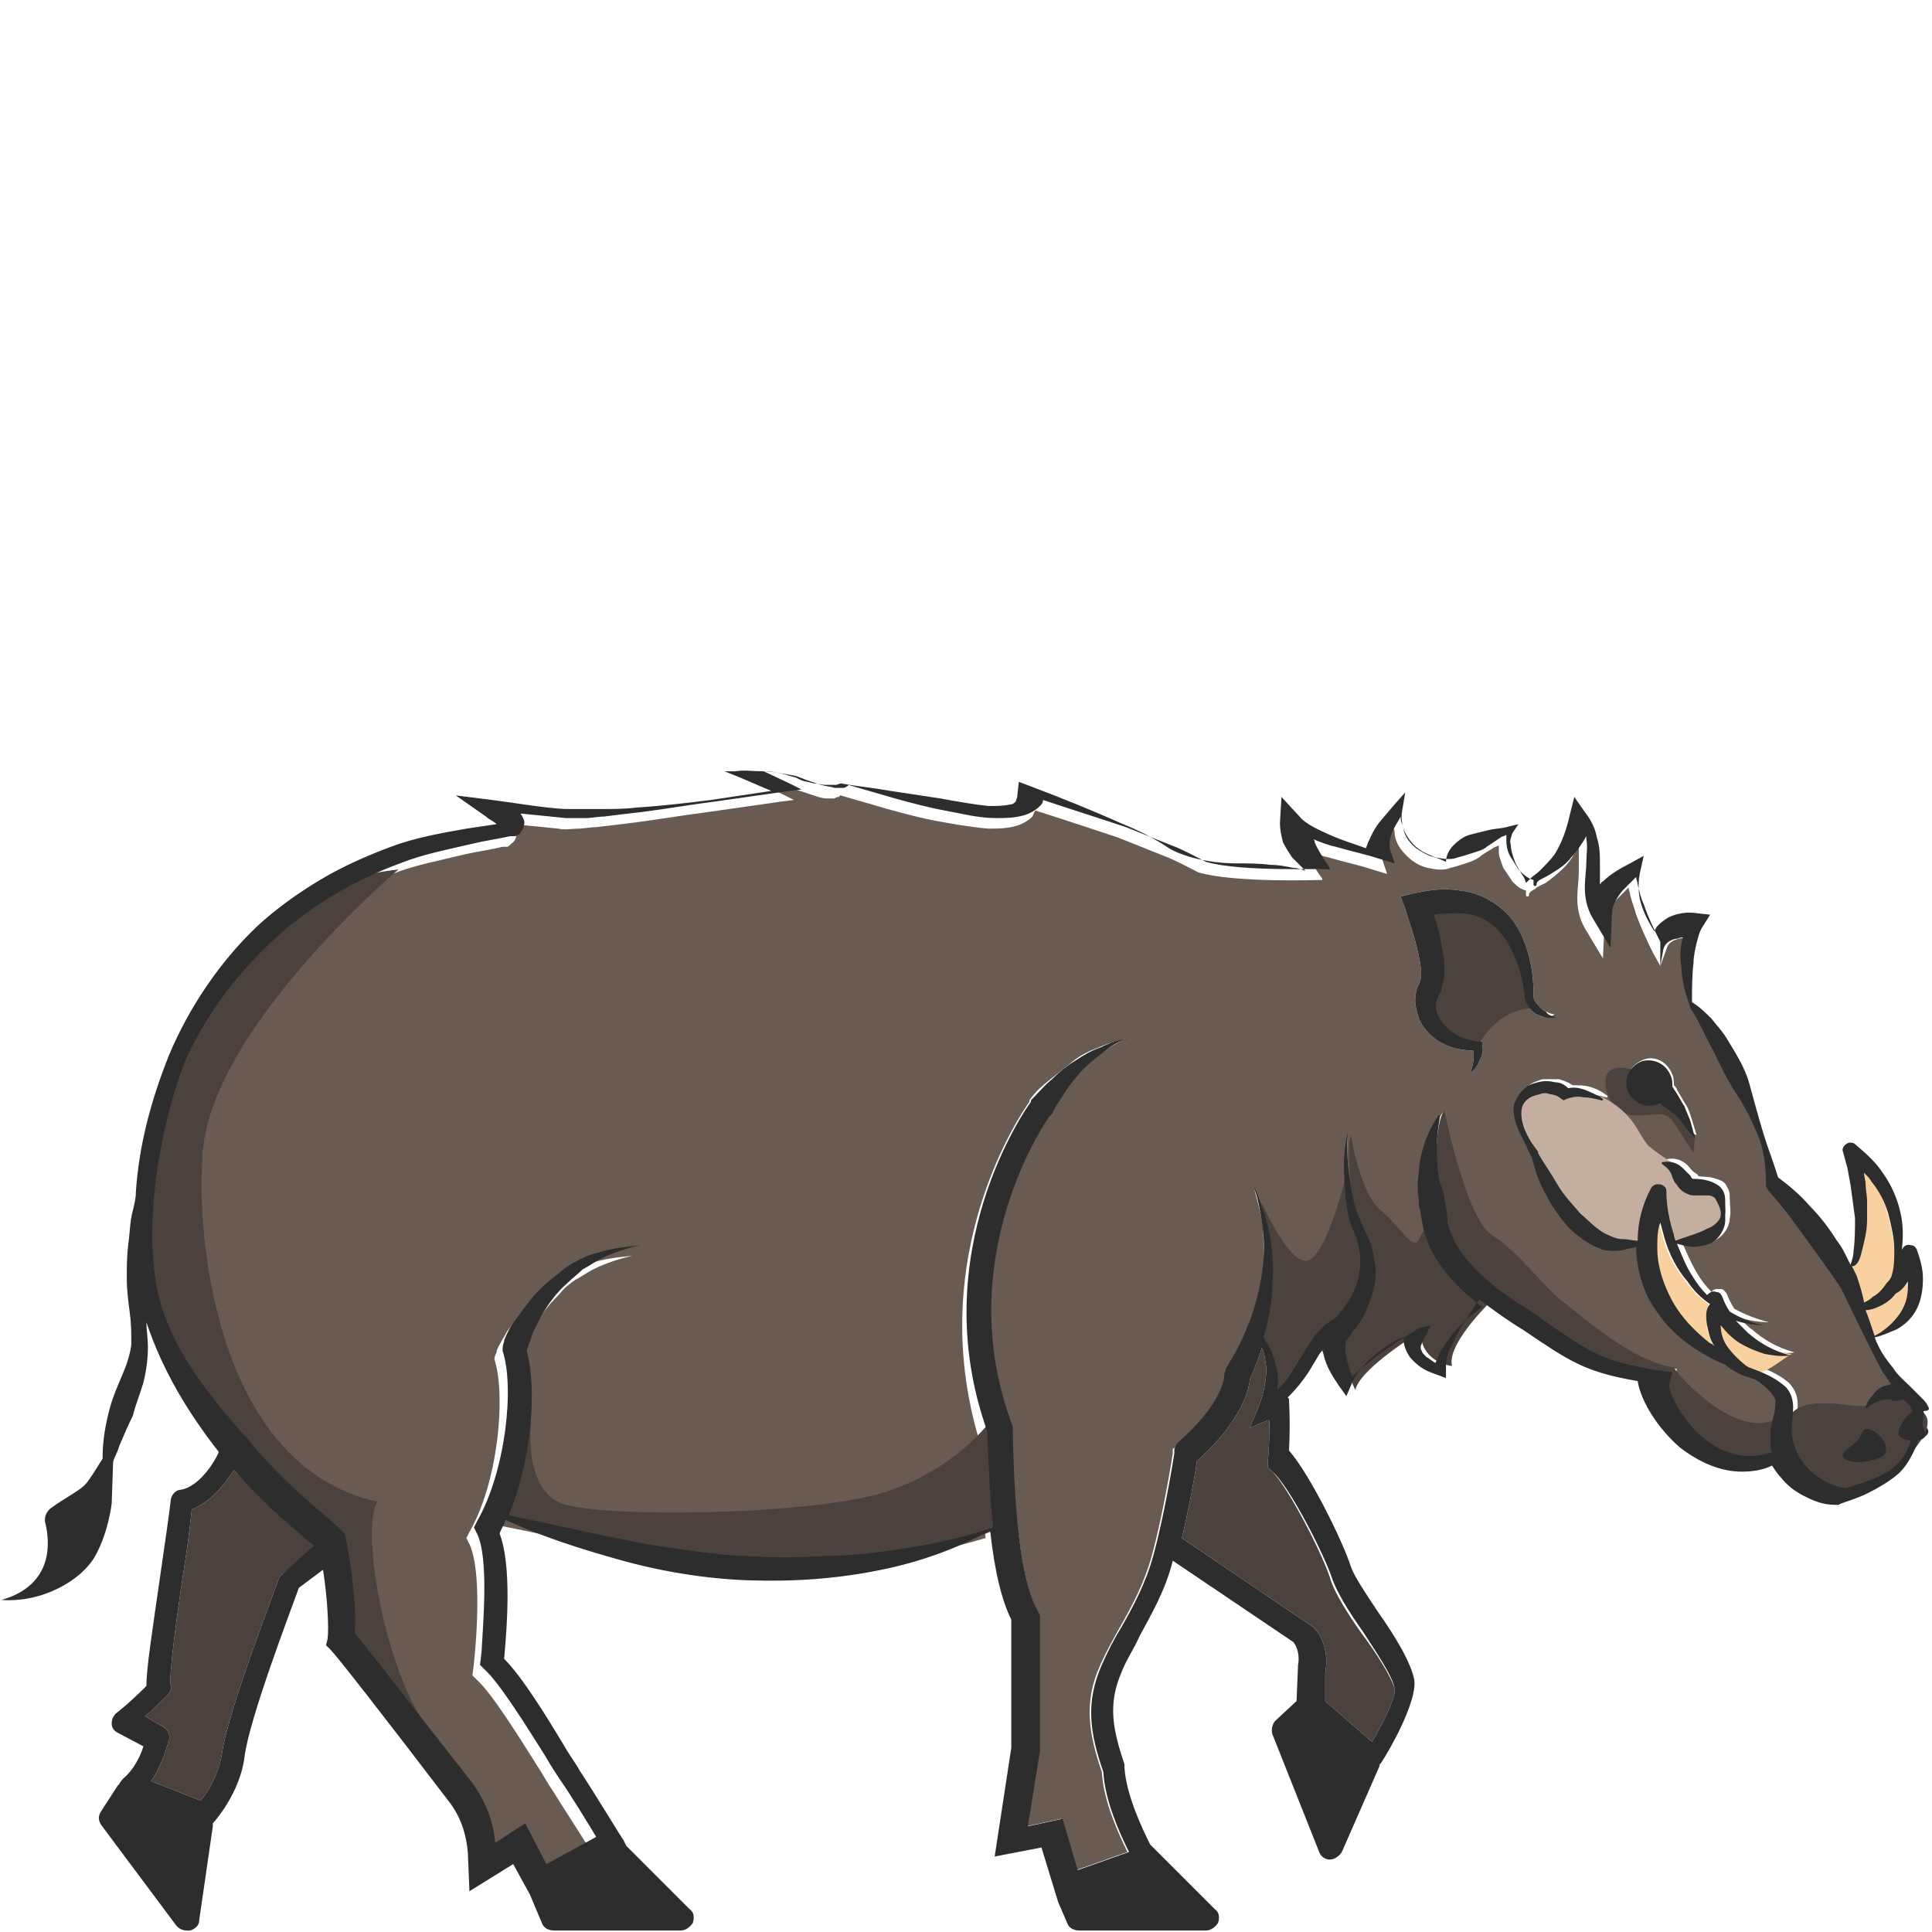 <?xml version="1.0" encoding="utf-8"?>
<!-- Generator: Adobe Illustrator 23.0.0, SVG Export Plug-In . SVG Version: 6.00 Build 0)  -->
<svg version="1.1" id="Layer_1" xmlns="http://www.w3.org/2000/svg" xmlns:xlink="http://www.w3.org/1999/xlink" x="0px" y="0px"
	 viewBox="0 0 128 128" 
width="128" height="128"
style="enable-background:new 0 0 128 128;" xml:space="preserve">
<style type="text/css">
	.st0{fill:#2D2D2D;}
	.st1{fill:#F9D1A0;}
	.st2{fill:#4C423D;}
	.st3{fill:#695B51;}
	.st4{fill:#C3AEA0;}
</style>
<g>
	<path class="st0" d="M127.5,95.2c-0.2,0.1-0.5,0.2-0.8,0.1c-0.4,0-0.8-0.2-1-0.5c-0.2-0.4,0-1,0.6-1.4c0.2-0.1,0.3-0.1,0.4-0.1
		c0.2,0.1,0.3,0.4,0.5,0.7C127.5,94.5,128.1,94.8,127.5,95.2z"/>
	<path class="st1" d="M126.2,86.4c-0.2,0.5-0.5,0.9-0.9,1.3c-0.3,0.3-0.7,0.6-1.1,0.8c-0.1-0.3-0.5-1.5-0.6-1.7
		c0.3,0,0.6-0.1,0.8-0.2c0.5-0.2,0.9-0.5,1.2-0.9c0.3-0.3,0.5-0.6,0.7-0.9C126.4,85.4,126.4,85.9,126.2,86.4z"/>
	<path class="st1" d="M125.5,83c0,0.6,0,1.2-0.2,1.8c-0.1,0.2-0.2,0.3-0.3,0.4c-0.2,0.3-0.5,0.7-0.9,0.9c-0.2,0.2-0.4,0.3-0.6,0.4
		c-0.1-0.6-0.3-1.2-0.5-1.8c-0.1-0.2-0.2-0.4-0.3-0.6c0.2-0.4,0.4-0.8,0.5-1.2c0.2-0.8,0.4-1.5,0.4-2.3c0-0.4,0-0.8,0-1.2
		c0-0.4-0.1-0.8-0.1-1.2c0-0.2-0.1-0.4-0.1-0.7c0.2,0.2,0.4,0.4,0.5,0.6c0.5,0.6,0.9,1.4,1.1,2.1C125.3,81.3,125.5,82.2,125.5,83z"
		/>
	<path class="st1" d="M113.5,89.2c-0.1-0.1-0.2-0.2-0.3-0.2c-1-0.8-1.9-1.7-2.5-2.8c-0.6-1.1-1-2.3-1-3.5c0-0.6,0-1.2,0.2-1.7
		c0.1,0.4,0.2,0.7,0.3,1.1c0.3,1,0.8,2,1.5,2.8c0.4,0.6,0.9,1.1,1.5,1.5c-0.1,0.5-0.1,1-0.1,1.5C113.1,88.2,113.3,88.7,113.5,89.2z"
		/>
	<path class="st2" d="M92.4,111.9c0.1,0.4-0.6,2-1.5,3.5l-3.1-2.7l0-1.9c0.2-1,0-2.1-0.7-2.9l-0.1-0.1l-8.7-5.9
		c0.5-2.1,0.9-4.3,1-5.1c0.8-0.7,3.1-2.9,3.5-5.3c0,0,0-0.1,0-0.1c0.3-0.7,0.6-1.4,0.8-2.1c0.2,0.4,0.2,0.8,0.3,1.3
		c0,0.9-0.2,1.9-0.6,2.8l-0.5,1.2l1.2-0.5c0,0,0.1,0,0.1,0c0,0.6,0,1.6-0.1,2.7l0,0.4l0.3,0.3c1.1,1.1,3.5,5.8,3.9,7.3
		c0.3,0.8,1,2,2,3.4C91.1,109.4,92.2,111.1,92.4,111.9z"/>
	<path class="st3" d="M125.8,94.8c-0.2-0.4,0-1,0.6-1.4c0.2-0.1,0.3-0.1,0.4-0.1c0-0.1-0.1-0.1-0.1-0.2c-0.1-0.1-0.2-0.3-0.4-0.4
		c-0.1,0-0.3,0-0.4,0.1c-0.1,0-0.2,0-0.3,0c-0.1,0-0.2-0.1-0.3-0.1c-0.5,0-1,0.2-1.4,0.6l0,0c0,0-0.1,0-0.1,0c0,0,0,0,0-0.1
		c0.1-0.3,0.3-0.6,0.5-0.8c0.2-0.2,0.5-0.4,0.8-0.6c0.1,0,0.2-0.1,0.4-0.1c-0.2-0.2-0.4-0.5-0.5-0.7c-0.5-0.7-2.8-5.6-2.8-5.6
		c-0.5-0.8-1-1.5-1.6-2.3c-0.5-0.7-1-1.5-1.6-2.2c-0.6-0.7-1.1-1.4-1.7-2.1l-0.1-0.2v-0.1c0-1.1-0.2-2.1-0.5-3.2
		c-0.3-1-0.9-2-1.5-2.9c-0.6-0.9-1-1.9-1.5-2.8c-0.5-1-0.9-1.9-1.5-2.8v0c0,0,0,0,0,0c0,0,0,0,0,0c-0.2-0.4-0.3-0.9-0.4-1.3
		c-0.1-0.4-0.2-0.9-0.2-1.4c0-0.6,0-1.3,0.1-2c-0.2,0-0.4,0.1-0.5,0.1c-0.4,0.1-0.7,0.3-0.8,0.7L110,64l-0.5-0.9
		c-0.4-0.8-0.8-1.7-1.1-2.5c-0.1-0.4-0.3-0.9-0.4-1.3c0-0.2-0.1-0.3-0.1-0.5c-0.3,0.3-0.6,0.6-0.9,0.9c-0.4,0.5-0.7,1-0.7,1.5
		l-0.1,2.3l-1.2-2c-0.4-0.7-0.5-1.4-0.5-2c0-0.6,0.1-1.2,0.1-1.7c0-0.5,0-1.1,0-1.5c0-0.1,0-0.1,0-0.2c-0.3,0.5-0.6,1-1,1.4
		c-0.4,0.4-0.8,0.7-1.2,1c-0.2,0.1-0.5,0.2-0.7,0.4c-0.2,0.1-0.4,0.2-0.4,0.4c0,0,0,0.1-0.1,0.1c0,0-0.1,0-0.1-0.1
		c0-0.1,0-0.2,0-0.3c-0.4-0.1-0.6-0.3-0.9-0.6c-0.2-0.3-0.4-0.6-0.6-0.9c-0.1-0.3-0.3-0.7-0.3-1.1c0-0.1,0-0.3,0-0.4
		c-0.1,0.1-0.3,0.1-0.4,0.2c-0.3,0.2-0.7,0.4-0.9,0.6c-0.3,0.2-0.6,0.3-0.9,0.4c-0.3,0.1-0.6,0.2-1,0.3c0,0,0,0,0,0
		c-0.5,0.2-1,0.1-1.5,0c-0.5-0.1-1-0.4-1.4-0.8c-0.4-0.4-0.7-0.8-0.8-1.4c0-0.2,0-0.3-0.1-0.5c-0.2,0.2-0.3,0.5-0.4,0.7
		c-0.3,0.5-0.4,1.1-0.3,1.5l0.3,0.9l-1-0.3c-0.9-0.3-1.9-0.5-2.9-0.8c-0.5-0.1-1-0.3-1.5-0.5c0,0.1,0,0.1,0.1,0.2
		c0.3,0.6,0.6,1.2,1,1.7c0,0,0,0.1,0,0.1c0,0,0,0-0.1,0c-0.1,0-5.7,0.2-8.1-0.5c-0.8-0.4-1.5-0.8-2.3-1.1c-1-0.4-2-0.8-3-1.2
		c-1.8-0.6-3.6-1.2-5.5-1.8c-0.1,0.1-0.1,0.2-0.2,0.4c-0.3,0.3-0.7,0.5-1,0.6c-0.7,0.2-1.3,0.2-1.9,0.2c-1.2-0.1-2.3-0.3-3.4-0.5
		c-1.1-0.2-2.2-0.5-3.3-0.8c-1-0.3-2.1-0.6-3.1-0.9c0,0-0.1,0-0.1,0.1c-0.1,0-0.2,0-0.3,0.1c-0.2,0-0.3,0-0.5,0
		c-0.3,0-0.6-0.1-0.9-0.2c-0.3-0.1-0.6-0.2-0.9-0.3c-0.3-0.1-0.6-0.2-0.8-0.3c-0.5-0.2-1.1-0.3-1.7-0.3c-0.1,0-0.3,0-0.4,0l1.7,0.8
		l0.8,0.4l-0.8,0.1l-4.9,0.7c-1.6,0.2-3.3,0.5-4.9,0.7c-0.8,0.1-1.6,0.2-2.5,0.3c-0.4,0-0.8,0.1-1.2,0.1c-0.4,0-0.9,0.1-1.3,0
		c-1-0.1-2-0.2-3-0.3c0,0.1,0.1,0.1,0.1,0.2c0,0.1,0.1,0.3,0.1,0.6c0,0.1-0.1,0.3-0.2,0.4c-0.1,0.1-0.2,0.1-0.2,0.2
		c-0.1,0-0.1,0.1-0.2,0.1l-0.1,0l-0.2,0c-0.8,0.2-1.6,0.3-2.5,0.5c-1.6,0.4-3.3,0.7-4.8,1.3c-3,1.2-5.9,2.9-8.3,5
		c-2.4,2.2-4.4,4.8-5.8,7.8c-0.8,1.7-3,8.8-2.1,14.8c0.7,4.7,4.4,8.4,5.7,10.1c0.1,0.1,0.2,0.2,0.3,0.3c1.6,1.9,3.5,3.8,5.7,5.6
		c0.7,0.5,0.8,0.7,0.9,1l0,0.1c0.1,0.8,0.7,4.6,0.6,6.3c1.1,1.3,4.7,5.9,7.7,9.8c0.9,1.2,1.5,2.6,1.6,4.1l2-1.3l1.4,2.7l3.3-1.8
		c-0.6-1-1.8-2.8-2.4-3.8c-0.3-0.4-0.6-1-1-1.6c-1.2-1.9-3-4.8-4-5.7l-0.3-0.3l0.1-0.8c0.2-1.9,0.5-6.2-0.3-7.9l-0.2-0.4l0.2-0.4
		c1.9-3.3,2.4-8.9,1.7-11.3c-0.1-0.2,0-0.4,0.1-0.6c0,0,0-0.1,0-0.1c0.2-0.5,0.5-0.9,0.7-1.3c0.3-0.4,0.6-0.8,0.9-1.2
		c0.6-0.8,1.4-1.4,2.1-2c0.4-0.3,0.8-0.5,1.2-0.8c0.4-0.2,0.9-0.4,1.3-0.5c0.9-0.3,1.8-0.4,2.8-0.5c-0.9,0.2-1.8,0.5-2.6,0.9
		c-0.4,0.2-0.8,0.5-1.2,0.7c-0.4,0.3-0.7,0.5-1,0.9c-0.6,0.6-1.2,1.3-1.7,2.1c-0.2,0.4-0.4,0.8-0.6,1.2c-0.2,0.4-0.3,0.8-0.4,1.2
		c0.7,2.6,0.3,7.3-1.2,10.9c2.6,0.5,5.1,1.1,7.6,1.6c1.4,0.3,2.8,0.5,4.2,0.7c1.4,0.2,2.8,0.3,4.3,0.4c1.4,0.1,2.9,0.1,4.3,0
		c1.4,0,2.9-0.2,4.3-0.3c2.5-0.3,5-0.9,7.4-1.6c-0.2-1.8-0.3-3.9-0.4-6.4C61.1,83,67.9,73.4,68.2,73c0,0,0,0,0-0.1c0,0,0,0,0,0
		c0.4-0.6,0.9-1,1.4-1.4c0.5-0.4,1-0.8,1.5-1.2c0.5-0.4,1.1-0.7,1.7-0.9c0.6-0.3,1.2-0.4,1.8-0.6c-0.6,0.3-1.1,0.6-1.6,0.9
		c-0.5,0.4-0.9,0.7-1.4,1.2c-0.4,0.4-0.8,0.9-1.1,1.4c-0.3,0.5-0.7,1-0.9,1.5l0,0c0,0.1-0.1,0.2-0.2,0.2C69,74.7,63,83.8,67,94.4
		l0,0.1v0.1c0.2,6.4,0.8,10.5,1.7,12.1l0.1,0.2v0.2c0,2.3,0,8.8,0,8.8v0.1l-0.8,5l2.3-0.5l1,3.4l3.4-1.2c-0.6-1.2-1.6-3.4-1.7-5.3
		c-0.9-2.6-1.2-4.7-0.1-7.1c0.4-0.9,0.8-1.6,1.3-2.5c0.8-1.4,1.6-2.9,2.1-4.7c0.8-2.9,1.4-6.8,1.4-6.8l0-0.3l0.3-0.2
		c0,0,2.7-2.1,3.1-4.3c0-0.2,0-0.3,0.1-0.5c0,0,0-0.1,0-0.1l0,0c0.5-0.8,1-1.8,1.4-2.7c0.4-1,0.7-2,0.9-3c0.2-1,0.3-2.1,0.2-3.2
		c0-1.1-0.3-2.1-0.6-3.2c0.4,1,0.8,2,1,3.1c0.2,1.1,0.3,2.2,0.2,3.3c-0.1,1.1-0.2,2.2-0.5,3.3c0,0.1-0.1,0.2-0.1,0.3
		c0.1,0.1,0.1,0.2,0.2,0.3c0.3,0.4,0.5,1,0.6,1.5c0.1,0.6,0.1,1.2,0.1,1.7c0.1-0.1,0.2-0.2,0.3-0.3c0.4-0.4,0.7-0.9,1-1.4
		c0.3-0.5,0.6-1.1,1-1.6c0.4-0.6,0.9-1.1,1.6-1.5c0.2-0.2,0.4-0.4,0.5-0.6c0.3-0.4,0.6-0.9,0.8-1.4c0.4-1,0.5-2.1,0.1-3.2
		c-0.1-0.5-0.4-1.1-0.6-1.7c-0.2-0.6-0.2-1.2-0.2-1.8c0-1.2,0-2.4,0.2-3.6c-0.1,1.2,0,2.4,0.2,3.6c0.1,0.6,0.2,1.2,0.4,1.7
		c0.2,0.6,0.5,1,0.7,1.6c0.3,0.6,0.4,1.2,0.5,1.9c0,0.7,0,1.3-0.2,2c-0.2,0.6-0.5,1.2-0.8,1.8c-0.2,0.3-0.4,0.5-0.6,0.8
		c-0.1,0.1-0.2,0.2-0.3,0.4c-0.1,0.3-0.1,0.7,0,1.1c0.1,0.4,0.2,0.8,0.4,1.3c0.5-0.6,1.1-1.1,1.8-1.5c0.4-0.3,0.8-0.6,1.3-0.9
		c0.4-0.3,0.9-0.6,1.3-0.8l1.1-0.6l-0.6,1.2c-0.1,0.2-0.1,0.4,0,0.5c0,0.2,0.2,0.3,0.3,0.4c0.2,0.2,0.4,0.3,0.6,0.4
		c0.1-0.3,0.2-0.5,0.3-0.7c0.2-0.5,0.5-0.9,0.9-1.3c0.3-0.4,0.7-0.8,1.1-1.1c0.2-0.2,0.5-0.4,0.8-0.6c-3.5-2.7-3.8-4.8-4.1-6.4
		c0-0.2,0-0.3-0.1-0.5c0-0.1,0-0.1,0-0.2c-0.2-0.6-0.1-1.2,0-1.8c0.1-0.7,0.2-1.4,0.4-2c0.2-0.6,0.5-1.3,0.9-1.8c0,0,0.1,0,0.1,0
		c0,0,0,0.1,0,0.1v0c-0.1,0.6-0.2,1.3-0.2,1.9c0,0.6,0,1.3,0.1,1.9c0.1,0.6,0.4,1.1,0.4,1.7c0.1,0.5,0.1,0.9,0.2,1.5
		c0.3,1.4,1.2,3,4.6,5.3c0.7,0.5,1.3,0.9,1.8,1.2c3.2,2.2,3.9,2.7,7.6,3.3l0.9,0.1l-0.2,0.8c-0.1,0.4,0.6,2.3,2.3,3.6
		c1,0.8,2.6,1.6,4.5,0.9c0-0.1,0-0.3-0.1-0.4c0-0.3-0.1-0.6,0-1c0.1-0.7,0.3-1.2,0.3-1.5c0.1-0.3,0.1-0.5-0.1-0.8
		c-0.2-0.3-0.5-0.6-0.9-0.9c-0.1-0.1-0.2-0.1-0.3-0.2c-0.3-0.1-0.6-0.2-0.9-0.3c-0.4-0.2-0.7-0.4-1.1-0.7c-0.5-0.2-1.1-0.5-1.6-0.8
		c-1.2-0.7-2.2-1.7-3-2.8c-0.8-1.2-1.3-2.5-1.3-3.9v-0.3c-0.3,0.1-0.5,0.2-0.8,0.2c-0.5,0.1-1,0.1-1.4,0c-0.9-0.2-1.7-0.8-2.3-1.5
		c-0.6-0.7-1.1-1.4-1.5-2.2c-0.4-0.8-0.7-1.6-0.9-2.4c-0.3-0.5-0.6-1.1-0.8-1.6c-0.2-0.6-0.5-1.2-0.4-1.9c0-0.4,0.2-0.8,0.6-1
		c0.3-0.3,0.7-0.4,1-0.5c0.4,0,0.7,0,1.1,0c0.3,0.1,0.6,0.2,0.9,0.4c0.4,0,0.8,0,1.1,0.1c0.4,0.1,0.8,0.3,1.2,0.6c0,0,0,0.1,0,0.1
		c0,0,0,0-0.1,0c-0.4-0.1-0.8-0.2-1.2-0.2c-0.4,0-0.8,0-1.1,0.1l-0.2,0.1l-0.3-0.2c-0.1-0.1-0.3-0.2-0.6-0.2c-0.2,0-0.5,0-0.7,0
		c-0.5,0.1-0.8,0.3-1.1,0.7c-0.2,0.4-0.2,1.1,0.1,1.6c0.2,0.6,0.6,1.1,0.9,1.5l0,0.1c0.4,0.7,0.9,1.4,1.3,2.1c0.5,0.7,1,1.3,1.5,1.9
		c0.5,0.6,1.1,1.1,1.8,1.4c0.3,0.2,0.7,0.3,1.1,0.3c0.3,0,0.6,0,0.9,0.1c0-1.2,0.4-2.4,0.9-3.5l0,0c0.1-0.3,0.5-0.4,0.7-0.2
		c0.2,0.1,0.3,0.2,0.3,0.4c0.1,1,0.3,2,0.5,2.9c0,0.1,0.1,0.2,0.1,0.4c0.8-0.3,1.6-0.4,2.1-0.8c0.3-0.2,0.6-0.3,0.8-0.6
		c0.2-0.3,0.1-0.8-0.1-1.1c-0.1-0.2-0.2-0.3-0.3-0.4c-0.1-0.1-0.2-0.1-0.4-0.1c-0.1,0-0.3,0-0.5,0l-0.1,0c-0.1,0-0.1,0-0.2,0
		c-0.1,0-0.3,0-0.5-0.1c-0.3-0.1-0.6-0.4-0.7-0.6c-0.1-0.2-0.2-0.4-0.3-0.5c-0.1-0.3-0.4-0.6-0.7-0.9c0,0,0-0.1,0-0.1c0,0,0,0,0,0
		c0.5-0.1,1,0,1.4,0.4c0.2,0.2,0.3,0.4,0.5,0.5c0.1,0.1,0.2,0.1,0.2,0.2c0.1,0.1,0.7,0,1.2,0.2c0.3,0.1,0.6,0.2,0.7,0.5
		c0.2,0.3,0.2,0.5,0.2,0.8c0,0.4,0.1,0.9,0,1.3c0,0.5-0.3,1-0.7,1.3c-0.4,0.3-0.9,0.4-1.4,0.4c-0.4,0-0.8-0.1-1.1-0.2
		c0.3,0.7,0.6,1.4,1,2.1c0.3,0.5,0.6,0.9,1,1.3c0.1-0.2,0.3-0.2,0.6-0.2c0.2,0,0.3,0.2,0.4,0.3c0.1,0.3,0.3,0.7,0.5,1
		c0.7,0.4,1.5,0.7,2.3,0.9c-0.6,0-1.3-0.1-1.9-0.3c0.2,0.3,0.5,0.6,0.8,0.8c0.8,0.7,1.7,1.2,2.8,1.5c-0.6,0.1-1.1,0-1.7-0.1
		c-0.6-0.1-1.1-0.4-1.6-0.7c-0.5-0.3-1-0.7-1.3-1.2c0,0,0,0,0-0.1c0,0,0,0.1,0,0.1c0,0.5,0.2,1,0.5,1.5c0.3,0.5,0.7,0.9,1.2,1.2
		c0.1,0,0.1,0.1,0.2,0.1c0.8,0.3,1.6,0.6,2.3,1.2c0.4,0.4,0.6,0.9,0.6,1.4c0,0.5-0.1,1-0.1,1.5c0,1,0.4,1.9,1.1,2.6
		c0.7,0.7,1.6,1.3,2.5,1.3c1.2-0.4,2.3-0.7,3.3-1.5c0.6-0.4,0.9-1.1,1.2-1.8C126.3,95.3,125.9,95.1,125.8,94.8z M101.8,67.2
		c-0.2-0.1-0.4-0.3-0.5-0.5c-0.1-0.2-0.3-0.4-0.3-0.7l0-0.1c-0.1-0.9-0.3-1.8-0.7-2.6c-0.3-0.8-0.8-1.5-1.4-2
		c-0.6-0.5-1.4-0.8-2.2-0.8c-0.5,0-1.1,0-1.7,0.1c0.2,0.6,0.4,1.3,0.5,2c0.1,0.5,0.2,1,0.2,1.6c0,0.3,0,0.6-0.1,0.9
		c0,0.1-0.1,0.3-0.1,0.5c0,0.1-0.1,0.2-0.1,0.2l-0.1,0.2c-0.3,0.5-0.2,1.3,0.4,1.9c0.5,0.6,1.3,1,2.2,1.1l0.3,0l0,0.2
		c0.1,0.4,0,0.8-0.2,1.1c-0.1,0.3-0.3,0.6-0.6,0.8c0.2-0.5,0.3-1.1,0.2-1.5c-1,0-2-0.3-2.8-1c-0.4-0.4-0.8-0.9-0.9-1.5
		c-0.2-0.6-0.2-1.3,0.1-1.9c0.3-0.5,0.1-1.5-0.1-2.3c-0.2-0.9-0.5-1.7-0.8-2.7l-0.3-0.8l0.8-0.2c1-0.2,2-0.4,3.1-0.2
		c1.1,0.1,2.1,0.6,2.9,1.3c0.8,0.7,1.3,1.7,1.6,2.7c0.3,1,0.4,1.9,0.4,2.9c0,0.1,0,0.3,0.1,0.4c0.1,0.2,0.2,0.3,0.3,0.4
		c0.1,0.1,0.3,0.3,0.4,0.3c0.2,0.1,0.4,0.2,0.6,0.2C102.6,67.5,102.2,67.4,101.8,67.2z M111.7,74.5c-0.2-0.3-0.5-0.5-0.7-0.8
		c-0.3-0.2-0.5-0.4-0.8-0.6c0,0-0.1-0.1-0.1-0.1c-0.1,0-0.2,0.1-0.3,0.1c-0.8,0.3-1.6-0.2-1.9-1c-0.3-0.8,0.2-1.6,1-1.9
		c0.8-0.3,1.6,0.2,1.9,1c0.1,0.2,0.1,0.5,0.1,0.7v0c0.1,0.1,0.2,0.2,0.2,0.3c0.2,0.3,0.4,0.7,0.6,1c0.2,0.3,0.3,0.7,0.4,1
		c0.1,0.3,0.2,0.7,0.3,1C112.1,75.1,111.9,74.8,111.7,74.5z M124.6,96.3c-0.2,0.4-1.9,0.8-2.6,0.4c-0.7-0.4,0.5-0.9,0.8-1.3
		c0.3-0.4,0.3-1,1-0.6C124.5,95.2,124.9,95.9,124.6,96.3z"/>
	<path class="st2" d="M21,102.5l-2.2,1.7c-0.1,0.1-0.2,0.2-0.3,0.3c-0.1,0.4-3.4,8.8-3.8,11.7c-0.2,1.3-0.9,2.5-1.4,3.1L10,118
		c0.8-1.1,1.1-2.5,1.2-2.7c0.1-0.4-0.1-0.7-0.4-0.9l-1.2-0.7c0.4-0.3,0.9-0.8,1.5-1.4c0.2-0.2,0.3-0.5,0.2-0.7
		c-0.1-0.7,0.4-4.4,0.8-7.1c0.3-1.8,0.5-3.4,0.6-4.5c1.3-0.5,2.2-1.7,2.8-2.6C17.2,99.2,18.9,100.9,21,102.5
		C20.9,102.5,21,102.5,21,102.5z"/>
	<path class="st2" d="M108.3,70.9c0,0-1.7-0.6-1.9,0.5c-0.2,1.1,0.6,2.5,2,2.5s1.9-0.4,2.5,0.5s1.3,2,1.3,2l0.1-1.1
		c0,0-1.3-2.3-1.9-2.9C109.7,71.9,108.3,70.9,108.3,70.9z"/>
	<path class="st0" d="M7.5,96.6l0,0.1l-0.1,2.9c0,0-0.2,1.9-1.1,3.5c-0.9,1.6-3.5,3.1-6.2,2.9c3.5-1,3.2-3.9,2.9-5.1
		c-0.1-0.4,0.1-0.8,0.4-1c0.8-0.6,1.8-1.1,2.2-1.5c0.4-0.4,1-1.5,1.3-1.9c0.1-0.1,0.1-0.2,0.1-0.2L7.5,96.6z"/>
	<path class="st0" d="M112,74.3c-0.1-0.3-0.3-0.7-0.4-1c-0.2-0.3-0.4-0.7-0.6-1c-0.1-0.1-0.1-0.2-0.2-0.3v0c0-0.2,0-0.5-0.1-0.7
		c-0.3-0.8-1.1-1.2-1.9-1c-0.8,0.3-1.2,1.1-1,1.9c0.3,0.8,1.1,1.2,1.9,1c0.1,0,0.2-0.1,0.3-0.1c0,0,0.1,0.1,0.1,0.1
		c0.3,0.2,0.5,0.4,0.8,0.6c0.3,0.2,0.5,0.5,0.7,0.8c0.2,0.3,0.5,0.6,0.7,0.8C112.2,75,112.1,74.7,112,74.3z"/>
	<path class="st2" d="M35.2,94.1c0,0-0.6,4.5,2,5.5c2.6,1,16.9,0.8,21.6-0.8c4.8-1.6,7.2-5,7.2-5.3c0-0.3,0.7,7.6,0.7,7.6
		s-9.8,3.7-13.8,3.3c-4-0.4-17.7-2.5-19.9-4.2C33.6,98,35.2,94.1,35.2,94.1z"/>
	<path class="st2" d="M89.5,75.2c0,0,0.6,3.9,2,5c1.4,1.2,2.1,2.7,2.5,1.9s0.9-1.3,0.9-1.3l4.4,4.9c0,0-3.5,3.2-3.1,4.8
		c-1.7-0.2-2.5-1.9-1.7-2.5c-1.4,0.8-4.5,2.9-4.7,4.1c-0.5-1-1.4-3.7-1.1-3.8c0.2-0.1,2.5-3.4,2.4-3.6c-0.1-0.2-0.7-2.9-1.1-3.7
		C89.5,80.3,89.2,76,89.5,75.2z"/>
	<path class="st2" d="M126.2,92c0,0-2,0.2-2.5,1.1c-0.7,0.3-4.2-0.9-5.2,0.8c-1,1.7,0.4,4.1,1.8,4.5c1.3,0.4,3,0.7,4.1-0.1
		s3.9-3.3,3.2-4.5C126.9,92.7,126.2,92,126.2,92z"/>
	<path class="st2" d="M83.6,79.7c0,0,1.9,4.3,3.1,3.8c1.2-0.5,2.4-5.1,2.6-6.3c0.2,2.1,1,4.8,1.4,5.4c0.4,0.7-0.6,5.4-2.3,6.3
		s-2.6,3.6-3.6,4c-0.3-0.3-1.1-3.6-1.3-4.2c0-0.6,0.6-4.7,0.6-4.7L83.6,79.7z"/>
	<path class="st2" d="M95.7,73.6c0,0,1.4,7,3.1,8.2c1.8,1.1,3.5,3.5,4.7,4.4c1.2,0.9,4.6,4,7.4,4.4c0.4,0.7,4.2,4.8,6.8,3.4
		c1,2,1.1,2.8,1.1,2.8s-3.5,0.9-5-0.1c-1.6-1-3.7-4-3.6-5.5c-2.1,0.2-8.5-3.3-10.1-4.8s-5.1-3.7-5-8.1
		C95.1,73.8,95.7,73.6,95.7,73.6z"/>
	<path class="st1" d="M113.7,87.2c-0.1,0.1-0.1,2.6,2.5,3.8c0.7,0.1,2.1-1.1,2.5-1.3c-1.4-0.1-3.7-1.2-4.3-2.2
		C113.8,86.3,113.7,87.2,113.7,87.2z"/>
	<path class="st4" d="M106.2,72.7c0,0-2.2-0.3-2.5-0.2c-0.4-0.5-2.5-0.8-2.9,0.6c-0.4,1.4,0.9,3.1,1.1,3.5c0.1,0.5,2.9,5.2,4.4,5.6
		c1.5,0.3,2.7,0,2.7,0l0.9-2.3l1,2.3c0,0,2,0,2.4-0.3c0.4-0.3,1.1-0.8,1-1.9c-0.1-1.1-1.2-1.7-1.8-1.6c-0.6,0-1-0.9-1-0.9
		s-1.6-1-2.3-1.6C108.5,75.1,108.3,73.8,106.2,72.7z"/>
	<path class="st2" d="M98.1,69c0,0,1.1-2.1,3.4-2.2c-0.9-2.7-1.6-6.6-3.6-6.9c-2-0.3-3.9,0.3-3.9,0.3s1.2,3.4,1,4
		c-0.3,0.6-0.9,2.8,0,3.5c0.9,0.6,2.8,1.7,2.8,1.7L98.1,69z"/>
	<path class="st2" d="M26.4,57.6c0,0-13.1,11.1-13,19.5C13.1,80.9,13.9,97,25,99.5c-1.1,1.7,0.4,10.5,3,14.5
		c0.4,1.4-0.1,1.5-0.1,1.5s-5-6.7-5.2-6.9s0.3-5.5-1.2-6.5c-1.4-1-10.8-10.3-12-16.3s1.6-18.1,6.6-22.3S22.1,58.1,26.4,57.6z"/>
	<path class="st0" d="M127.7,93.1c-0.1-0.2-0.2-0.3-0.4-0.5c-0.2-0.2-0.5-0.5-0.7-0.7c-0.4-0.4-0.9-0.8-1.2-1.3
		c-0.5-0.6-0.9-1.2-1.2-2c0.5-0.1,0.9-0.3,1.4-0.5c0.6-0.3,1.1-0.8,1.4-1.4c0.3-0.6,0.4-1.3,0.4-2c0-0.7-0.2-1.3-0.4-1.9
		c-0.1-0.2-0.2-0.3-0.4-0.3c-0.3-0.1-0.5,0.1-0.6,0.3c0.1-0.8,0.1-1.7-0.1-2.5c-0.2-0.9-0.6-1.8-1.1-2.5c-0.5-0.8-1.2-1.4-1.9-2
		c-0.1-0.1-0.3-0.1-0.4-0.1c-0.3,0.1-0.5,0.4-0.4,0.6v0l0.3,1.1l0.2,1.1c0.1,0.7,0.2,1.5,0.3,2.2c0,0.7,0,1.5-0.1,2.2
		c0,0.3-0.1,0.6-0.2,0.9c-0.3-0.6-0.5-1.1-0.9-1.6c-0.5-0.8-1.1-1.6-1.8-2.3c-0.6-0.7-1.3-1.3-2.1-1.9c-0.3-1-0.7-2-1-3
		c-0.3-1-0.6-2.1-0.9-3.2c-0.3-1.1-0.9-2-1.5-3c-0.3-0.5-0.7-0.9-1-1.3c-0.4-0.4-0.8-0.8-1.3-1.1c0-0.9,0-1.8,0.1-2.6
		c0-0.4,0.1-0.9,0.2-1.3c0.1-0.4,0.2-0.8,0.4-1.1l0.5-0.8l-0.9-0.1c-0.6-0.1-1.3,0-1.9,0.3c-0.3,0.2-0.6,0.4-0.8,0.7
		c0,0.1-0.1,0.1-0.1,0.2c-0.3-0.5-0.6-1-0.8-1.6c-0.3-0.8-0.3-1.7-0.1-2.5l0.2-0.9l-0.9,0.5c-0.6,0.3-1.3,0.7-1.8,1.2
		c-0.1,0-0.1,0.1-0.2,0.2l0-1.3c0-0.6,0-1.2-0.2-1.8c-0.1-0.6-0.4-1.2-0.8-1.7l-0.7-1l-0.3,1.2c-0.2,0.9-0.5,1.8-1,2.6
		c-0.3,0.4-0.6,0.7-1,1.1c-0.2,0.2-0.4,0.3-0.6,0.5c-0.1,0.1-0.2,0.2-0.3,0.3c-0.1-0.4-0.3-0.6-0.4-0.8c-0.2-0.3-0.3-0.5-0.4-0.8
		c-0.1-0.3-0.2-0.6-0.2-0.9c-0.1-0.3,0-0.5,0.1-0.8l0.4-0.6l-0.8,0.2c-0.4,0.1-0.8,0.1-1.2,0.2c-0.4,0.1-0.8,0.2-1.2,0.3
		c-0.4,0.1-0.8,0.4-1.1,0.7c-0.3,0.3-0.5,0.7-0.5,1.1c-0.4-0.2-0.7-0.3-1.1-0.4c-0.4-0.2-0.8-0.4-1.1-0.7c-0.3-0.3-0.5-0.6-0.6-1
		c-0.1-0.4-0.2-0.8-0.1-1.3l0.2-1.2l-0.8,0.9c-0.4,0.5-0.9,1-1.2,1.5c-0.2,0.3-0.3,0.6-0.5,1c0,0.1-0.1,0.2-0.1,0.3
		c-0.8-0.3-1.5-0.5-2.2-0.8c-0.9-0.4-1.8-0.8-2.2-1.3l-1.2-1.3l-0.1,1.7c0,0.5,0.1,0.9,0.2,1.3c0.2,0.4,0.4,0.7,0.6,1
		c0.3,0.3,0.6,0.6,0.9,0.9c-0.3-0.1-0.5-0.2-0.8-0.2c-0.5-0.1-1-0.2-1.5-0.2c-0.8-0.1-1.5-0.1-2.3-0.1c-2.1,0-3.9-0.6-4.6-1.1
		c-0.9-0.6-1.9-1.1-2.9-1.5c-2-0.9-4-1.7-6.1-2.5l-0.8-0.3l-0.1,0.9c0,0.2-0.1,0.3-0.1,0.4c-0.1,0.1-0.2,0.2-0.4,0.2
		c-0.4,0.1-0.9,0.1-1.4,0.1c-1-0.1-2.1-0.3-3.2-0.5l-3.3-0.5c-1.1-0.2-2.2-0.3-3.3-0.5l-0.3,0.1c0,0,0,0,0,0c0,0,0,0,0,0
		c0,0,0,0-0.1,0c0,0-0.1,0-0.2,0c-0.1,0-0.2,0-0.4,0c-0.3,0-0.5-0.1-0.8-0.1c-0.3-0.1-0.5-0.1-0.8-0.2l-0.4-0.2
		c-0.1,0-0.3-0.1-0.4-0.1c-0.6-0.2-1.2-0.3-1.8-0.3c-0.6,0-1.2-0.1-1.8,0L48,51.1l1,0.4l2.1,0.9c-1.3,0.2-2.7,0.4-4,0.6
		c-1.6,0.2-3.3,0.4-4.9,0.5c-0.8,0.1-1.6,0.1-2.4,0.1c-0.4,0-0.8,0-1.2,0c-0.4,0-0.8,0-1.2,0c-1.6-0.1-3.2-0.4-4.8-0.6l-2.4-0.3
		l2,1.4c0.2,0.2,0.5,0.3,0.7,0.5c-0.7,0.1-1.3,0.2-2,0.3c-1.7,0.3-3.4,0.6-5,1.2c-1.6,0.6-3.2,1.3-4.7,2.2c-1.5,0.9-2.9,1.9-4.2,3.1
		c-2.5,2.4-4.5,5.4-5.8,8.5c-1.2,3-2,6-2.2,9.1c0,0.4-0.1,0.8-0.2,1.2c-0.2,0.7-0.2,1.6-0.3,2.2c-0.1,0.8-0.1,1.5-0.1,2.3
		c0,0.8,0.1,1.5,0.2,2.3c0.1,0.7,0.1,1.4,0.1,2.1c-0.1,0.7-0.3,1.3-0.6,2c-0.3,0.7-0.6,1.4-0.8,2.1c-0.3,1.1-0.5,2.2-0.5,3.3
		c0,0.4,0,0.9,0,1.3c0,0,0,0.1,0,0.1c0,0,0.1,0,0.1,0c0.2-0.4,0.4-0.7,0.6-1.1c0.1-0.3,0.3-0.6,0.4-1c0.3-0.7,0.6-1.4,0.9-2
		C9,93,9.3,92.3,9.5,91.6c0.2-0.8,0.3-1.6,0.3-2.4c0-0.5-0.1-1.1-0.1-1.6c1,3,2.6,5.8,4.8,8.6c-0.4,0.9-1.4,2.3-2.5,2.5
		c-0.4,0-0.7,0.4-0.7,0.8c-0.1,0.9-0.4,2.9-0.7,5c-0.5,3.5-0.9,6-0.9,7.2c-1.3,1.3-2,1.8-2,1.8c-0.2,0.2-0.3,0.4-0.3,0.7
		c0,0.3,0.2,0.5,0.4,0.6l1.7,0.9c-0.2,0.7-0.7,1.6-1.3,2.1c-0.1,0.1-0.2,0.2-0.3,0.4c0,0-0.1,0.1-0.1,0.1L6.7,120
		c-0.2,0.3-0.2,0.6,0,0.9l5,6.7c0.2,0.2,0.4,0.3,0.7,0.3c0.1,0,0.1,0,0.2,0c0.3-0.1,0.6-0.3,0.6-0.7l0.9-6.2c0-0.1,0-0.1,0-0.2
		c0,0,0,0,0,0c0.1-0.1,1.8-2,2.1-4.4c0.3-2.5,3.1-9.8,3.6-11.2l1.6-1.2c0.3,1.9,0.4,3.9,0.3,4.6l-0.1,0.4l0.3,0.3
		c0.4,0.4,3.3,4.1,7.8,10c0.8,1,1.2,2.2,1.3,3.5l0.1,2.5l2.9-1.8l1.1,2l0.8,1.9c0.1,0.3,0.4,0.5,0.8,0.5h8.4c0.3,0,0.6-0.2,0.8-0.5
		c0.1-0.3,0.1-0.7-0.2-0.9l-4.2-4.2l-0.2-0.4c-0.1-0.1-1.9-3.1-2.9-4.6c-0.2-0.4-0.6-0.9-1-1.6c-1.2-2-2.8-4.6-4-5.8l0,0
		c0.2-2.2,0.5-6.2-0.3-8.3c0.1-0.3,0.3-0.6,0.4-0.9c2.4,1.1,4.9,1.9,7.4,2.6c2.8,0.8,5.8,1.3,8.7,1.4c3,0.1,5.9-0.1,8.8-0.7
		c2.5-0.5,5-1.4,7.2-2.6c0.3,2.8,0.8,4.7,1.4,5.9c0,2.3,0,7.8,0,8.5l-1.1,7.2l3.1-0.6l1.1,3.6l0.6,1.4c0.1,0.3,0.4,0.5,0.8,0.5h8.4
		c0.3,0,0.6-0.2,0.8-0.5c0.1-0.3,0.1-0.7-0.2-0.9l-4.3-4.3c-0.5-1-1.6-3.3-1.7-5.1l0-0.1l0-0.1c-0.8-2.4-1.1-4-0.2-6.1
		c0.3-0.8,0.8-1.5,1.2-2.4c0.8-1.5,1.7-3,2.2-5l8,5.4c0.3,0.4,0.4,1,0.3,1.5l-0.1,2.4l-1.4,1.3c-0.2,0.2-0.3,0.6-0.2,0.9l3.1,7.8
		c0.1,0.3,0.4,0.5,0.7,0.5c0,0,0,0,0,0c0.3,0,0.6-0.2,0.8-0.5l2.5-5.7c0,0,0,0,0-0.1l0.1-0.1c0.6-0.9,2.4-4.1,2.2-5.5
		c-0.2-1.1-1.2-2.8-2.4-4.5c-0.8-1.2-1.6-2.4-1.8-3c-0.5-1.6-2.7-6.1-4.1-7.7c0.1-1.9,0-3.2,0-3.3c0-0.1,0-0.2-0.1-0.2
		c0,0,0.1-0.1,0.1-0.1c0.5-0.5,0.9-1,1.3-1.6l0.9-1.5c0,0.1,0.1,0.3,0.1,0.4c0.2,0.8,0.6,1.4,1,2l0.5,0.7l0.3-0.7
		c0.3-0.8,1-1.6,1.8-2.2c0.4-0.3,0.8-0.6,1.2-0.8c0.2-0.1,0.3-0.2,0.5-0.2c0,0.1,0,0.1,0,0.2c0,0.4,0.2,0.8,0.4,1.1
		c0.5,0.6,1,0.9,1.6,1.1l0.8,0.3l0-0.8c0-0.4,0.1-0.8,0.3-1.2c0.2-0.4,0.4-0.8,0.6-1.2c0.4-0.7,0.9-1.4,1.3-2
		c0.4,0.3,0.7,0.5,1.1,0.8c0.7,0.5,1.3,0.9,1.8,1.2c3.1,2.1,4.1,2.8,7.6,3.4c0.2,1.3,1.3,3.1,2.8,4.4c1.3,1,2.7,1.6,4.1,1.6
		c0.7,0,1.4-0.1,2-0.4c0.2,0.3,0.4,0.6,0.6,0.8c0.4,0.5,0.9,0.9,1.5,1.2c0.6,0.3,1.2,0.6,2.1,0.6h0.2l0.2-0.1
		c0.6-0.2,1.2-0.4,1.8-0.7c0.6-0.3,1.3-0.7,1.9-1.2c0.6-0.5,1-1.3,1.3-2c0.1-0.4,0.2-0.7,0.2-1.1c0-0.2,0-0.4,0-0.5v-0.6
		C128,93.5,127.8,93.3,127.7,93.1z M126.4,84.9c0,0.5,0,1-0.2,1.5c-0.2,0.5-0.5,0.9-0.9,1.3c-0.3,0.3-0.7,0.6-1.1,0.8
		c-0.1-0.3-0.5-1.5-0.6-1.7c0.3,0,0.6-0.1,0.8-0.2c0.5-0.2,0.9-0.5,1.2-0.9C126,85.5,126.2,85.2,126.4,84.9z M123.3,83.1
		c0.2-0.8,0.4-1.5,0.4-2.3c0-0.4,0-0.8,0-1.2c0-0.4-0.1-0.8-0.1-1.2c0-0.2-0.1-0.4-0.1-0.7c0.2,0.2,0.4,0.4,0.5,0.6
		c0.5,0.6,0.9,1.4,1.1,2.1c0.2,0.8,0.4,1.6,0.4,2.4c0,0.6,0,1.2-0.2,1.8c-0.1,0.2-0.2,0.3-0.3,0.4c-0.2,0.3-0.5,0.7-0.9,0.9
		c-0.2,0.2-0.4,0.3-0.6,0.4c-0.1-0.6-0.3-1.2-0.5-1.8c-0.1-0.2-0.2-0.4-0.3-0.6C123,83.9,123.2,83.5,123.3,83.1z M18.8,104.2
		c-0.1,0.1-0.2,0.2-0.3,0.3c-0.1,0.4-3.4,8.8-3.8,11.7c-0.2,1.3-0.9,2.5-1.4,3.1L10,118c0.8-1.1,1.1-2.5,1.2-2.7
		c0.1-0.4-0.1-0.7-0.4-0.9l-1.2-0.7c0.4-0.3,0.9-0.8,1.5-1.4c0.2-0.2,0.3-0.5,0.2-0.7c-0.1-0.7,0.4-4.4,0.8-7.1
		c0.3-1.8,0.5-3.4,0.6-4.5c1.3-0.5,2.2-1.7,2.8-2.6c1.5,1.7,3.3,3.4,5.3,5c0,0,0,0,0,0L18.8,104.2z M88.3,104.7c0.3,0.8,1,2,2,3.4
		c0.9,1.4,2,3,2.1,3.8c0.1,0.4-0.6,2-1.5,3.5l-3.1-2.7l0-1.9c0.2-1,0-2.1-0.7-2.9l-0.1-0.1l-8.7-5.9c0.5-2.1,0.9-4.3,1-5.1
		c0.8-0.7,3.1-2.9,3.5-5.3c0,0,0-0.1,0-0.1c0.3-0.7,0.6-1.4,0.8-2.1c0.2,0.4,0.2,0.8,0.3,1.3c0,0.9-0.2,1.9-0.6,2.8l-0.5,1.2
		l1.2-0.5c0,0,0.1,0,0.1,0c0,0.6,0,1.6-0.1,2.7l0,0.4l0.3,0.3C85.4,98.4,87.8,103.1,88.3,104.7z M125.6,97.1
		c-0.9,0.8-2.1,1.1-3.3,1.5c-0.9-0.1-1.8-0.6-2.5-1.3c-0.7-0.7-1.1-1.7-1.1-2.6c0-0.5,0.1-1,0.1-1.5c0-0.5-0.2-1.1-0.6-1.4
		c-0.7-0.6-1.5-0.9-2.3-1.2c-0.1,0-0.1-0.1-0.2-0.1c-0.5-0.4-0.9-0.8-1.2-1.2c-0.3-0.4-0.5-0.9-0.5-1.5c0,0,0-0.1,0-0.1
		c0,0,0,0,0,0.1c0.4,0.5,0.8,0.9,1.3,1.2c0.5,0.3,1,0.5,1.6,0.7c0.6,0.1,1.1,0.2,1.7,0.1c-1.1-0.3-2-0.8-2.8-1.5
		c-0.3-0.3-0.5-0.5-0.8-0.8c0.6,0.2,1.3,0.3,1.9,0.3c-0.8-0.1-1.6-0.5-2.3-0.9c-0.2-0.3-0.4-0.7-0.5-1c-0.1-0.2-0.2-0.3-0.4-0.3
		c-0.2-0.1-0.4,0-0.6,0.2c-0.4-0.4-0.7-0.8-1-1.3c-0.4-0.6-0.7-1.4-1-2.1c0.4,0.1,0.7,0.2,1.1,0.2c0.4,0,1-0.1,1.4-0.4
		c0.4-0.3,0.7-0.9,0.7-1.3c0-0.5,0-0.9,0-1.3c0-0.2,0-0.5-0.2-0.8c-0.2-0.3-0.5-0.4-0.7-0.5c-0.5-0.2-1.1-0.2-1.2-0.2
		c-0.1,0-0.1,0-0.2-0.2c-0.1-0.1-0.3-0.3-0.5-0.5c-0.4-0.4-0.9-0.5-1.4-0.4c0,0,0,0,0,0c0,0,0,0.1,0,0.1c0.4,0.3,0.6,0.5,0.7,0.9
		c0.1,0.2,0.1,0.3,0.3,0.5c0.1,0.2,0.4,0.5,0.7,0.6c0.2,0.1,0.3,0.1,0.5,0.1c0.1,0,0.2,0,0.2,0l0.1,0c0.2,0,0.4,0,0.5,0
		c0.1,0,0.3,0,0.4,0.1c0.1,0,0.2,0.2,0.3,0.4c0.2,0.4,0.3,0.8,0.1,1.1c-0.2,0.3-0.5,0.5-0.8,0.6c-0.5,0.3-1.3,0.5-2.1,0.8
		c0-0.1-0.1-0.2-0.1-0.4c-0.3-0.9-0.5-1.9-0.5-2.9c0-0.2-0.1-0.3-0.3-0.4c-0.3-0.1-0.6,0-0.7,0.2l0,0c-0.6,1.1-0.9,2.3-0.9,3.5
		c-0.3,0-0.6-0.1-0.9-0.1c-0.4,0-0.7-0.1-1.1-0.3c-0.7-0.3-1.2-0.9-1.8-1.4c-0.5-0.6-1.1-1.2-1.5-1.9c-0.4-0.7-0.9-1.4-1.3-2.1
		l0-0.1c-0.4-0.5-0.7-1-0.9-1.5c-0.2-0.5-0.3-1.2-0.1-1.6c0.2-0.4,0.6-0.6,1.1-0.7c0.2-0.1,0.5-0.1,0.7,0c0.2,0,0.5,0.1,0.6,0.2
		l0.3,0.2l0.2-0.1c0.3-0.1,0.7-0.2,1.1-0.1c0.4,0,0.8,0.1,1.2,0.2c0,0,0,0,0.1,0c0,0,0-0.1,0-0.1c-0.3-0.2-0.7-0.4-1.2-0.6
		c-0.3-0.1-0.7-0.2-1.1-0.1c-0.3-0.3-0.6-0.4-0.9-0.4c-0.4-0.1-0.7-0.1-1.1,0c-0.4,0.1-0.7,0.2-1,0.5c-0.3,0.3-0.5,0.7-0.6,1
		c-0.1,0.8,0.2,1.4,0.4,1.9c0.3,0.5,0.5,1.1,0.8,1.6c0.2,0.9,0.5,1.7,0.9,2.4c0.4,0.8,0.9,1.5,1.5,2.2c0.6,0.6,1.4,1.2,2.3,1.5
		c0.5,0.1,1,0.1,1.4,0c0.3-0.1,0.6-0.1,0.8-0.2v0.3c0.1,1.4,0.5,2.8,1.3,3.9c0.8,1.2,1.8,2.1,3,2.8c0.5,0.3,1,0.6,1.6,0.8
		c0.3,0.3,0.7,0.5,1.1,0.7c0.3,0.1,0.6,0.2,0.9,0.3c0.1,0.1,0.2,0.1,0.3,0.2c0.4,0.3,0.7,0.6,0.9,0.9c0.2,0.3,0.1,0.5,0.1,0.8
		c0,0.3-0.2,0.8-0.3,1.5c0,0.4,0,0.7,0,1c0,0.1,0,0.3,0.1,0.4c-1.9,0.7-3.5-0.1-4.5-0.9c-1.6-1.3-2.4-3.2-2.3-3.6l0.2-0.8l-0.9-0.1
		c-3.7-0.6-4.4-1.1-7.6-3.3c-0.5-0.4-1.1-0.8-1.8-1.2c-3.4-2.3-4.2-3.9-4.6-5.3c0-0.6-0.1-1.1-0.2-1.5c0-0.6-0.4-1.1-0.4-1.7
		c-0.1-0.6-0.1-1.2-0.1-1.9c0-0.6,0.1-1.3,0.2-1.9v0c0,0,0-0.1,0-0.1c0,0-0.1,0-0.1,0c-0.4,0.6-0.7,1.2-0.9,1.8
		c-0.2,0.6-0.4,1.3-0.4,2c-0.1,0.6-0.1,1.2,0,1.8c0,0.1,0,0.1,0,0.2c0,0.1,0,0.3,0.1,0.5c0.2,1.6,0.6,3.7,4.1,6.4
		c-0.3,0.2-0.5,0.4-0.8,0.6c-0.4,0.3-0.7,0.7-1.1,1.1c-0.3,0.4-0.6,0.8-0.9,1.3c-0.1,0.2-0.2,0.5-0.3,0.7c-0.2-0.1-0.4-0.3-0.6-0.4
		c-0.2-0.2-0.3-0.3-0.3-0.4c-0.1-0.1-0.1-0.3,0-0.5l0.6-1.2L94,88c-0.5,0.3-0.9,0.6-1.3,0.8c-0.4,0.3-0.8,0.6-1.3,0.9
		c-0.6,0.5-1.2,0.9-1.8,1.5c-0.2-0.4-0.3-0.8-0.4-1.3c-0.1-0.4-0.1-0.8,0-1.1c0.1-0.1,0.2-0.2,0.3-0.4c0.2-0.3,0.4-0.5,0.6-0.8
		c0.4-0.6,0.6-1.2,0.8-1.8c0.2-0.6,0.3-1.3,0.2-2c-0.1-0.7-0.2-1.3-0.5-1.9c-0.3-0.6-0.5-1.1-0.7-1.6c-0.2-0.5-0.3-1.1-0.4-1.7
		c-0.2-1.2-0.3-2.4-0.2-3.6c-0.3,1.2-0.3,2.4-0.2,3.6c0,0.6,0.1,1.2,0.2,1.8c0.1,0.6,0.4,1.2,0.6,1.7c0.3,1.1,0.3,2.2-0.1,3.2
		c-0.2,0.5-0.5,1-0.8,1.4c-0.2,0.2-0.3,0.4-0.5,0.6c-0.7,0.4-1.2,0.9-1.6,1.5c-0.4,0.6-0.7,1.1-1,1.6c-0.3,0.5-0.6,1-1,1.4
		c-0.1,0.1-0.2,0.2-0.3,0.3c0.1-0.6,0.1-1.2-0.1-1.7c-0.1-0.5-0.3-1-0.6-1.5c-0.1-0.1-0.1-0.2-0.2-0.3c0-0.1,0.1-0.2,0.1-0.3
		c0.3-1.1,0.5-2.2,0.5-3.3c0.1-1.1,0-2.2-0.2-3.3c-0.2-1.1-0.6-2.1-1-3.1c0.3,1.1,0.5,2.1,0.6,3.2c0.1,1.1,0,2.1-0.2,3.2
		c-0.2,1-0.5,2.1-0.9,3c-0.4,1-0.9,1.9-1.4,2.7l0,0c0,0,0,0.1,0,0.1c-0.1,0.2-0.1,0.3-0.1,0.5c-0.4,2.1-3.1,4.3-3.1,4.3L77.8,96
		l0,0.3c0,0-0.6,3.9-1.4,6.8c-0.5,1.8-1.3,3.3-2.1,4.7c-0.5,0.8-0.9,1.6-1.3,2.5c-1.1,2.5-0.8,4.5,0.1,7.1c0.1,1.9,1.1,4.1,1.7,5.3
		l-3.4,1.2l-1-3.4l-2.3,0.5l0.8-5V116c0,0,0-6.5,0-8.8V107l-0.1-0.2c-1-1.6-1.6-5.7-1.7-12.1v-0.1l0-0.1C63,83.8,69,74.7,69.5,74
		c0.1-0.1,0.1-0.1,0.2-0.2l0,0c0.2-0.5,0.6-1,0.9-1.5c0.3-0.5,0.7-0.9,1.1-1.4c0.4-0.4,0.9-0.8,1.4-1.2c0.5-0.4,1-0.7,1.6-0.9
		c-0.6,0.1-1.2,0.3-1.8,0.6c-0.6,0.2-1.1,0.5-1.7,0.9c-0.5,0.3-1,0.7-1.5,1.2c-0.5,0.4-0.9,0.9-1.4,1.4c0,0,0,0,0,0c0,0,0,0,0,0.1
		c-0.3,0.4-7.1,10-2.9,21.8c0.1,2.5,0.2,4.6,0.4,6.4c-2.4,0.8-4.9,1.3-7.4,1.6c-1.4,0.2-2.8,0.3-4.3,0.3c-1.4,0.1-2.9,0.1-4.3,0
		c-1.4,0-2.8-0.2-4.3-0.4c-1.4-0.2-2.8-0.4-4.2-0.7c-2.5-0.5-5.1-1.1-7.6-1.6c1.5-3.6,1.9-8.3,1.2-10.9c0.1-0.4,0.3-0.8,0.4-1.2
		c0.2-0.4,0.4-0.8,0.6-1.2c0.5-0.8,1-1.5,1.7-2.1c0.3-0.3,0.7-0.6,1-0.9c0.4-0.2,0.8-0.5,1.2-0.7c0.8-0.4,1.7-0.7,2.6-0.9
		c-0.9,0.1-1.9,0.2-2.8,0.5c-0.5,0.1-0.9,0.3-1.3,0.5c-0.4,0.2-0.9,0.5-1.2,0.8c-0.8,0.6-1.5,1.2-2.1,2c-0.3,0.4-0.6,0.8-0.9,1.2
		c-0.3,0.4-0.5,0.8-0.7,1.3c0,0,0,0.1,0,0.1c-0.1,0.2-0.1,0.4-0.1,0.6c0.8,2.4,0.2,8-1.7,11.3l-0.2,0.4l0.2,0.4
		c0.8,1.6,0.4,6,0.3,7.9l-0.1,0.8l0.3,0.3c1,0.9,2.8,3.8,4,5.7c0.4,0.7,0.8,1.3,1,1.6c0.7,1,1.8,2.8,2.4,3.8l-3.3,1.8l-1.4-2.7
		l-2,1.3c-0.1-1.5-0.7-2.9-1.6-4.1c-3-3.8-6.6-8.5-7.7-9.8c0.2-1.7-0.4-5.5-0.6-6.3l0-0.1c-0.1-0.3-0.3-0.4-0.9-1
		c-2.2-1.8-4.1-3.6-5.7-5.6c-0.1-0.1-0.2-0.2-0.3-0.3c-1.3-1.6-5-5.4-5.7-10.1c-0.9-6,1.3-13.1,2.1-14.8c1.4-3,3.4-5.6,5.8-7.8
		c2.4-2.2,5.3-3.9,8.3-5c1.5-0.6,3.1-0.9,4.8-1.3c0.8-0.2,1.6-0.3,2.5-0.5l0.2,0l0.1,0c0,0,0.1,0,0.2-0.1c0.1,0,0.2-0.1,0.2-0.2
		c0.1-0.1,0.2-0.2,0.2-0.4c0.1-0.3,0-0.4-0.1-0.6c0-0.1-0.1-0.1-0.1-0.2c1,0.1,2,0.2,3,0.3c0.4,0,0.9,0,1.3,0c0.4,0,0.8-0.1,1.2-0.1
		c0.8-0.1,1.6-0.2,2.5-0.3c1.6-0.2,3.3-0.5,4.9-0.7l4.9-0.7l0.8-0.1l-0.8-0.4l-1.7-0.8c0.1,0,0.3,0,0.4,0c0.6,0.1,1.1,0.2,1.7,0.3
		c0.3,0.1,0.5,0.2,0.8,0.3c0.3,0.1,0.6,0.2,0.9,0.3c0.3,0.1,0.6,0.1,0.9,0.2c0.2,0,0.3,0,0.5,0c0.1,0,0.2,0,0.3-0.1
		c0,0,0.1,0,0.1-0.1c1,0.3,2.1,0.6,3.1,0.9c1.1,0.3,2.2,0.6,3.3,0.8c1.1,0.2,2.2,0.5,3.4,0.5c0.6,0,1.2,0,1.9-0.2
		c0.3-0.1,0.7-0.3,1-0.6c0.1-0.1,0.2-0.2,0.2-0.4c1.8,0.6,3.7,1.2,5.5,1.8c1,0.4,2,0.8,3,1.2c0.8,0.3,1.5,0.7,2.3,1.1
		c2.4,0.7,8,0.4,8.1,0.5c0,0,0,0,0.1,0c0,0,0-0.1,0-0.1c-0.4-0.6-0.8-1.2-1-1.7c0-0.1,0-0.1-0.1-0.2c0.5,0.2,1,0.4,1.5,0.5
		c1,0.3,2,0.5,2.9,0.8l1,0.3l-0.3-0.9c-0.1-0.4,0-1,0.3-1.5c0.1-0.2,0.3-0.5,0.4-0.7c0,0.2,0,0.3,0.1,0.5c0.1,0.5,0.4,1,0.8,1.4
		c0.4,0.4,0.9,0.6,1.4,0.8c0.5,0.1,1,0.2,1.5,0c0,0,0,0,0,0c0.4-0.1,0.7-0.2,1-0.3c0.3-0.1,0.7-0.2,0.9-0.4c0.3-0.2,0.6-0.4,0.9-0.6
		c0.1-0.1,0.3-0.1,0.4-0.2c0,0.1,0,0.3,0,0.4c0,0.4,0.1,0.8,0.3,1.1c0.2,0.3,0.4,0.7,0.6,0.9c0.2,0.2,0.5,0.5,0.9,0.6
		c0,0.1,0,0.2,0,0.3c0,0,0,0.1,0.1,0.1c0,0,0.1,0,0.1-0.1c0-0.2,0.2-0.3,0.4-0.4c0.2-0.1,0.4-0.2,0.7-0.4c0.5-0.3,0.9-0.6,1.2-1
		c0.4-0.4,0.7-0.9,1-1.4c0,0.1,0,0.1,0,0.2c0.1,0.5,0,1,0,1.5c0,0.5-0.1,1.1-0.1,1.7c0,0.6,0.1,1.3,0.5,2l1.2,2l0.1-2.3
		c0-0.5,0.3-1,0.7-1.5c0.3-0.3,0.6-0.6,0.9-0.9c0,0.2,0.1,0.3,0.1,0.5c0.1,0.4,0.2,0.9,0.4,1.3c0.3,0.9,0.7,1.7,1.1,2.5L110,64
		l0.2-1.1c0.1-0.4,0.4-0.6,0.8-0.7c0.2,0,0.3-0.1,0.5-0.1c-0.2,0.7-0.2,1.3-0.1,2c0,0.5,0.1,0.9,0.2,1.4c0.1,0.5,0.3,0.9,0.4,1.3
		c0,0,0,0,0,0c0,0,0,0,0,0v0c0.6,0.9,1,1.9,1.5,2.8c0.5,1,0.9,1.9,1.5,2.8c0.6,0.9,1.1,1.9,1.5,2.9c0.4,1,0.5,2.1,0.5,3.2v0.1
		l0.1,0.2c0.6,0.7,1.2,1.4,1.7,2.1c0.5,0.7,1.1,1.5,1.6,2.2c0.5,0.7,1.1,1.5,1.6,2.3c0,0,2.4,5,2.8,5.6c0.2,0.2,0.3,0.5,0.5,0.7
		c-0.1,0-0.2,0.1-0.4,0.1c-0.3,0.1-0.6,0.3-0.8,0.6c-0.2,0.2-0.4,0.5-0.5,0.8c0,0,0,0,0,0.1c0,0,0.1,0,0.1,0l0,0
		c0.4-0.4,1-0.6,1.4-0.6c0.1,0,0.2,0,0.3,0.1c0.1,0,0.2,0,0.3,0c0.1,0,0.2,0,0.4-0.1c0.1,0.1,0.3,0.3,0.4,0.4c0,0,0.1,0.1,0.1,0.2
		c0.1,0.2,0.3,0.4,0.3,0.6c0,0.5-0.1,0.9-0.3,1.4C126.5,96,126.1,96.6,125.6,97.1z M113.1,87.8c0.1,0.5,0.2,1,0.5,1.4
		c-0.1-0.1-0.2-0.2-0.3-0.2c-1-0.8-1.9-1.7-2.5-2.8c-0.6-1.1-1-2.3-1-3.5c0-0.6,0-1.2,0.2-1.7c0.1,0.4,0.2,0.7,0.3,1.1
		c0.3,1,0.8,2,1.5,2.8c0.4,0.6,0.9,1.1,1.5,1.5C113,86.7,113,87.2,113.1,87.8z"/>
	<path class="st0" d="M103.1,67.4c-0.4,0.1-0.9,0-1.3-0.2c-0.2-0.1-0.4-0.3-0.5-0.5c-0.1-0.2-0.3-0.4-0.3-0.7l0-0.1
		c-0.1-0.9-0.3-1.8-0.7-2.6c-0.3-0.8-0.8-1.5-1.4-2c-0.6-0.5-1.4-0.8-2.2-0.8c-0.5,0-1.1,0-1.7,0.1c0.2,0.6,0.4,1.3,0.5,2
		c0.1,0.5,0.2,1,0.2,1.6c0,0.3,0,0.6-0.1,0.9c0,0.1-0.1,0.3-0.1,0.5c0,0.1-0.1,0.2-0.1,0.2l-0.1,0.2c-0.3,0.5-0.2,1.3,0.4,1.9
		c0.5,0.6,1.3,1,2.2,1.1l0.3,0l0,0.2c0.1,0.4,0,0.8-0.2,1.1c-0.1,0.3-0.3,0.6-0.6,0.8c0.2-0.5,0.3-1.1,0.2-1.5c-1,0-2-0.3-2.8-1
		c-0.4-0.4-0.8-0.9-0.9-1.5c-0.2-0.6-0.2-1.3,0.1-1.9c0.3-0.5,0.1-1.5-0.1-2.3c-0.2-0.9-0.5-1.7-0.8-2.7l-0.3-0.8l0.8-0.2
		c1-0.2,2-0.4,3.1-0.2c1.1,0.1,2.1,0.6,2.9,1.3c0.8,0.7,1.3,1.7,1.6,2.7c0.3,1,0.4,1.9,0.4,2.9c0,0.1,0,0.3,0.1,0.4
		c0.1,0.2,0.2,0.3,0.3,0.4c0.1,0.1,0.3,0.3,0.4,0.3C102.6,67.3,102.8,67.3,103.1,67.4z"/>
	<path class="st0" d="M124.9,96.3c-0.2,0.4-1.9,0.8-2.6,0.4c-0.7-0.4,0.5-0.9,0.8-1.3c0.3-0.4,0.3-1,1-0.6
		C124.8,95.2,125.1,95.9,124.9,96.3z"/>
	<path class="st0" d="M125.8,95c-0.1-0.4,0.6-1.5,1.3-1.7c0.6-0.2,0.2,0.8,0.3,1.2c0.1,0.4,0.4,0.7-0.2,0.9
		C126.5,95.5,125.9,95.4,125.8,95z"/>
</g>
</svg>
